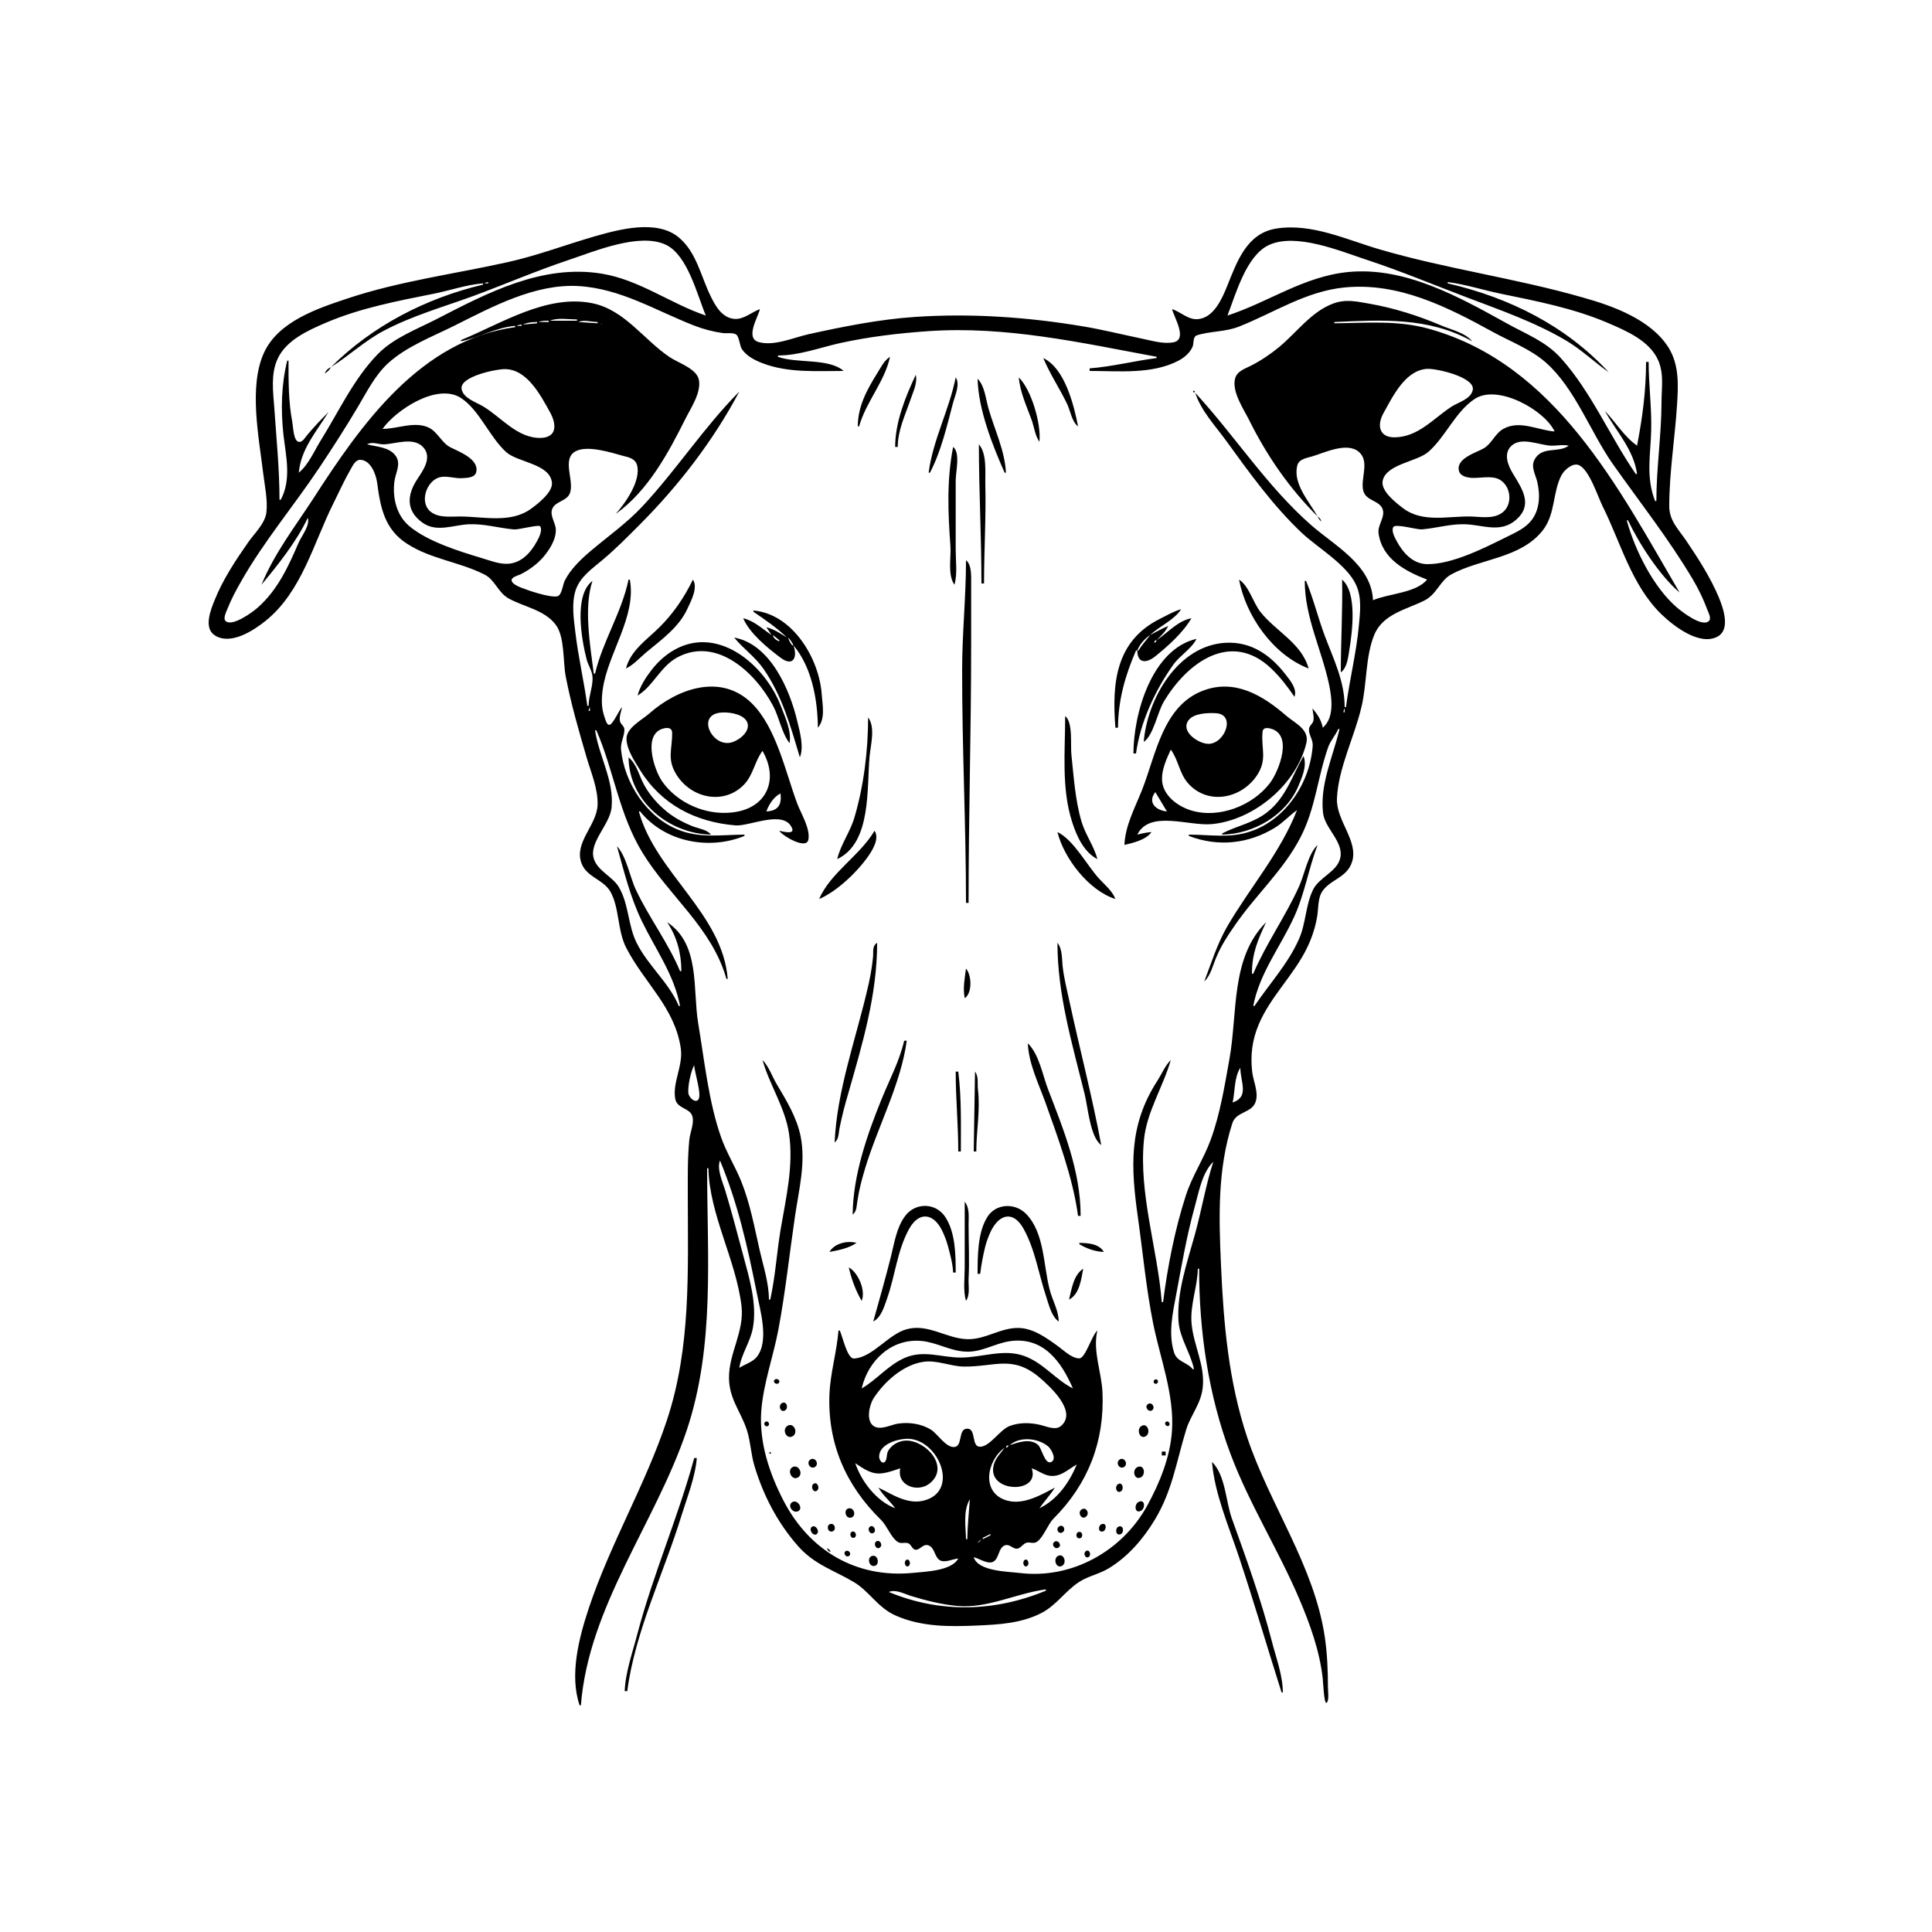 <?xml version="1.0" encoding="UTF-8"?>
<svg xmlns="http://www.w3.org/2000/svg" xmlns:xlink="http://www.w3.org/1999/xlink" width="1500pt" height="1500pt" viewBox="0 0 1500 1500" version="1.1">
<g id="surface1">
<path style=" stroke:none;fill-rule:nonzero;fill:rgb(0%,0%,0%);fill-opacity:1;" d="M 450 1324 L 451 1324 C 457 1247.008 508.797 1182.711 532.996 1111 C 555.203 1045.191 549 975.145 549 907 L 550 907 C 550.742 943.012 571.414 978.035 575.715 1014 C 578 1034 565.773 1050.578 566 1070 C 566.223 1086.285 575 1095.656 579.777 1110 C 582.746 1119.047 582.992 1129 585.723 1138 C 592.504 1160.766 603.578 1182.102 619.285 1200 C 632 1214.676 647.188 1219 662.996 1228.352 C 674.918 1235.527 681.562 1248.082 695 1254.137 C 715.234 1263.25 737.414 1263 759 1262.039 C 775.766 1261.305 792.66 1260.305 808 1252.629 C 820.203 1246.523 826.984 1235.172 838 1228.133 C 845 1223.594 853.758 1222 861 1217.535 C 875.848 1208.5 887.641 1194.77 896.551 1180 C 910.316 1157.184 913.352 1134.688 920.938 1110 C 924.531 1098.305 932.535 1090 933.828 1077 C 935.559 1059.695 926.797 1044.809 925.172 1028 C 923.746 1013.305 929.699 999.484 930 985 L 931 985 C 931 1033.648 938.188 1083.289 955.426 1129 C 970 1167.754 992.355 1203 1008.578 1241 C 1017 1260.773 1024.527 1281.504 1026.949 1303 C 1027.188 1305.109 1028 1322.566 1029.715 1322.078 C 1032.199 1321.309 1031 1312.008 1031 1310 C 1031 1297 1030.484 1284 1028.574 1271 C 1020.367 1215.559 985.805 1168.414 968.332 1116 C 953.801 1072.402 949.957 1027.562 947.961 982 C 946.336 945 945.172 908.047 956.805 872.004 C 959.812 862.676 972.316 864.363 975 855 C 977.211 847.621 972.988 839.359 972.168 832 C 970.711 819 972.242 807.113 977.426 795 C 986.645 773.465 1004.516 757 1014.742 736 C 1018.562 728.16 1021.391 719.633 1022.727 711 C 1023.602 705.336 1023.234 698.117 1026 693.039 C 1032 682.734 1045.738 682 1049.777 669 C 1054.812 653 1037.289 637.004 1038 620 C 1039 596.293 1051.652 572.02 1057 549 C 1061.363 531.105 1060 510 1066.93 493 C 1073.594 476.602 1091.922 473.297 1106 466.191 C 1115.641 461.324 1118 450.586 1127 445.824 C 1149.762 433.613 1180.41 433.57 1197.621 412 C 1207.781 399.262 1205.262 382.59 1212.305 369.004 C 1214.352 365.051 1220.949 359 1225.895 361.133 C 1233.949 364.723 1240.422 385.332 1244.246 393 C 1258.324 421.23 1266.676 454.395 1290 477 C 1299.422 486.07 1319.91 502.113 1333.945 494 C 1343.59 488.191 1337.844 472 1334.574 464 C 1328 448.348 1318.773 434.012 1309.328 420 C 1303.289 411.039 1296 404.406 1296 393 C 1296 367.211 1300.324 340.754 1302 315 C 1303 299.773 1303.938 283.613 1295.531 270 C 1282 248.258 1252.348 237.508 1229 231 C 1176.934 216.035 1123 208.785 1071 193.574 C 1045.402 186.09 1018.398 173.125 991 177.438 C 967.949 181.07 960.48 203 952.801 222 C 948.898 231.668 942.703 246 931 247.656 C 923 249 917 242.227 910 240 C 911.52 246.406 922.367 263.629 910.984 265.773 C 903.184 267.238 894.586 264.566 887 263 C 871.652 259.82 856.469 256.008 841 253.414 C 797.758 246.16 753.75 243.094 710 246.09 C 682.402 248 654.988 253.496 628 259.426 C 616.363 262 601 269 589 265.566 C 578.324 262.508 588.477 246.43 590 240 C 583.551 242.359 577.289 248.27 570 247.578 C 560.516 246.676 555.5 237.594 551.758 230 C 544.188 214.645 540.781 195.785 526.996 184.328 C 509.988 170.195 480.941 178.023 462 183.426 C 439.211 190 417.211 198.422 394 203.574 C 352.699 212.746 310.246 218.266 270 231.668 C 246.418 239.52 216 249.559 204.902 274 C 193 300 201 339.629 204.285 367 C 205.465 377 208 388.109 206.812 398 C 205.66 406.629 197.527 414.121 192.719 421 C 182.875 435.086 173 450.008 166.605 466 C 163.484 473.723 157.859 487.82 167 493.441 C 179.266 501 196.66 489.664 206 482.191 C 234.223 459.613 243.277 422.027 258.754 391 C 263.238 382.004 267.395 372.703 272.43 364 C 274 361.211 276.18 356.723 280 357 C 288 357.496 291.973 368.426 292.84 375 C 295.363 394.121 298.645 411 316 422.137 C 334.445 434.117 356.652 436.191 376 446 C 384.402 450.121 386.52 460.012 395 464.688 C 406.992 471.297 422.711 473.473 431.441 485.016 C 438.586 494.457 436.992 513.48 439.195 525 C 443.297 546.43 449.301 567.082 455.426 588 C 458.914 600 464.383 612.328 463.957 625 C 463.434 640.637 445.652 654 451.387 670 C 455.328 681.016 468 682.508 473.773 692.004 C 481 704.516 479.223 722.359 486.258 736 C 500.281 763.18 524 782.25 528.57 814 C 530.488 827.371 522 840.52 524.23 853 C 525.613 861.062 535.973 860 537.668 867.043 C 538.973 872.496 535.711 879.488 535.172 885 C 533.793 899 534 913 534 927 C 534 986.461 536.727 1045.82 517.668 1103 C 500.965 1153.102 473.562 1199 457 1249 C 449.5 1271.707 442 1300.48 450 1324 M 548 245 C 520.312 235.633 496.348 217.164 467 212.438 C 420.91 205.02 378.562 227.32 339 247.742 C 323.383 255.801 305.652 262.238 293.172 275.09 C 274.547 294.262 263 319.57 249 342 C 243.898 350.23 239.566 360.746 232 367 C 233.488 348.77 245.797 335 255 320 C 249.191 325.809 243.559 331.668 238.309 338 C 236.898 339.695 234.832 343.508 232 343.078 C 227.797 342.387 227.633 331.293 227 328 C 223.938 312.078 224 296.145 224 280 L 223 280 C 218.371 298.793 218 318 220 337 C 222 354.32 226.449 372 218 388 L 217 388 C 217 364.035 214.547 340 212.91 316 C 212 303.828 210.203 290.578 215.348 279 C 221.902 264.25 238.984 256.574 253 250.578 C 279.777 239.125 308.574 233.684 337 228 C 349.539 225.492 362.254 221.016 375 220 L 375 221 C 330.742 231.488 288.984 253.016 257 285 C 271 276.207 283.184 264.602 298 256.781 C 319.91 245.211 343.832 238.414 367 230 C 392 220.77 416.621 210.129 442 201.668 C 461.711 195.098 496.582 180.344 517 190.051 C 533.895 198.078 541.281 229 548 245 M 1249 289 C 1215.754 253 1171.969 231.098 1124 220 L 1124 219 C 1137.871 220.789 1151.328 225.164 1165 228 C 1193 233.797 1221.598 239.289 1248 250.578 C 1262.473 256.766 1280.914 264.551 1287.531 280 C 1292 290.625 1290 301 1290 312 C 1289.961 337.738 1286 363.211 1286 389 L 1285 389 C 1277.703 370.09 1281.508 353.535 1281.984 334 C 1282.422 316.18 1280 298.684 1280 281 L 1278 281 C 1278 303.145 1275.211 324.285 1271 346 C 1261 339.008 1254.352 327.727 1246 319 C 1254.891 335 1268.473 349.234 1271 368 L 1270 368 C 1250 339 1235.461 304.215 1211.828 278 C 1200.184 265.078 1184.82 259.359 1170 251.141 C 1132.977 230.605 1091 207 1047 211.172 C 1012.355 214.48 985 234.551 953 245 C 959.543 228.133 967.531 198.629 985 190.328 C 1005.922 180.383 1040.691 195 1061 201.672 C 1087 210.246 1112.383 220.832 1138 230.574 C 1164.438 240.633 1191.574 250 1216 264.453 C 1228 271.586 1237.719 281.055 1249 289 M 379 219 L 379 220 L 376 220 C 377.246 219.316 377.547 219.25 379 219 M 655 288 C 643.344 277.82 618.445 282.422 604 277 L 604 276 C 620.348 276 636.184 270 652 266.426 C 674.578 261.438 697.973 258.668 721 257.09 C 781.395 253 839 266.059 898 277 L 898 278 C 880.656 280.238 863.477 284.617 846 286 L 846 288 C 868.324 288 894.473 290.789 915 280.016 C 919.52 277.645 924 273.832 925.992 269 C 927 266.402 926 261.387 929.316 260.316 C 939.672 257 951.258 257.812 962 253.551 C 989.305 242.719 1013.965 226.09 1044 223.172 C 1085.785 219.109 1123.383 238.133 1159 257.695 C 1172.598 265.164 1188.23 271 1199.984 281.301 C 1222.785 301.309 1234.809 335.398 1252 360 C 1273 389.738 1295.852 418.656 1314.398 450 C 1318.734 457.336 1322.43 465.027 1325.426 473 C 1326.23 475.145 1328.879 480 1326.934 482 C 1321.852 487.551 1305.625 474.805 1302 471.699 C 1283.715 456.043 1269.309 427.074 1263 404 L 1264 404 C 1272.555 422.09 1288.762 447.066 1304 460 C 1256.418 378.477 1207.738 283 1110 255.43 C 1085.219 248.445 1061.242 250.789 1036 251 L 1036 250 C 1072.66 248.426 1109.301 246 1143 265 C 1137.512 258.23 1126.816 256.055 1119 252.719 C 1101 245.051 1082.262 239.102 1063 235.75 C 1053 234.016 1044.828 232.039 1035 235.711 C 1018 242.027 1006.555 258.379 993 269.535 C 986.277 275.07 978.781 280.102 971 284.031 C 966.266 286.422 960.344 288.215 958.895 294.016 C 956.348 304.199 965.445 317.387 969.754 326 C 983.672 354 1000.941 379 1023 401 C 1016.695 389.676 1003.34 375.402 1007.316 361.105 C 1008.656 356.293 1014.922 355.512 1019 354.281 C 1028.609 351.383 1045.543 343.121 1054.785 350.652 C 1063.898 358.078 1055.992 371.711 1058.438 381 C 1060.523 389 1070.738 388.363 1073.395 395.105 C 1075.805 401.227 1069.438 407.535 1070.305 414 C 1072.992 434.023 1091.371 443.633 1108 450 C 1099.27 460.527 1078.301 460.727 1066 466 C 1064.801 438.527 1036.301 423.766 1018 407.715 C 983.555 377.5 958.84 338.484 928 305 C 932.312 318.625 943.547 330.621 951.848 342 C 969.992 367 988.434 392.785 1011 414 C 1023.477 425.59 1045.555 438.309 1052.812 454 C 1057.434 464 1056 475.441 1055 486 C 1053 507.328 1047.73 528 1045 549 L 1044 549 C 1043.988 529.09 1035.551 512.203 1028.684 494 C 1023.301 479.727 1019.867 465.113 1014 451 L 1013 451 C 1013 479.098 1026 504.031 1031.789 531 C 1034 541.699 1036.273 557 1027 565 C 1025.953 559.129 1022.816 554.488 1019 550 C 1019.242 553.074 1020.438 556.754 1019.668 559.789 C 1019 562.184 1016.383 563.555 1016.297 566.105 C 1016 570.465 1019.512 574.215 1019.18 579 C 1017.215 607.445 998.426 636.254 971 645.484 C 955 651 939.383 648 923 648 L 923 649 C 945.59 657.703 969.348 655.266 990 642.539 C 996.258 638.684 1001 633.188 1007 629 C 994 662.121 970.758 688.621 953 719 C 944.902 733 940.672 747.18 935 762 C 939.973 757.422 941.75 749.145 944.426 743 C 948 734.527 953 726.621 958.344 719 C 974.676 695.016 996.262 676.117 1009.742 650 C 1021.523 627.176 1022.871 603.539 1031.246 580 C 1033 575 1036.852 571 1039 566 L 1040 566 C 1035 587.375 1024.734 608.57 1027.176 631 C 1028.504 643.223 1043.332 653.445 1040.602 666 C 1038.223 677 1024 681.055 1019.328 691 C 1013.594 703 1013.906 717 1008.559 729 C 1000.246 748 985.457 764.016 974 781 L 973 781 C 977.98 755.324 993.996 735.359 1004.691 712 C 1012.969 694 1015.965 674.383 1023 656 C 1015.566 663 1012.883 678.711 1008.695 688 C 998.184 711.324 983 732.633 973 756 L 972 756 C 972 740.363 976.504 729.738 983 716 C 955.402 743.598 961 786.008 954.574 822 C 950.766 843.137 947.367 864.762 939.945 885 C 934.535 899.758 925.609 913 920.746 928 C 912.168 954.469 906.504 983.418 903 1011 L 902 1011 C 898.738 969.719 884 926.594 888.172 885 C 890.281 863.18 903 844 909 823 C 904.582 827.367 902 833.781 898.656 839 C 875.961 874 878 906.453 883.574 946 C 887.387 973.027 889.871 1000.191 895.199 1027 C 900.656 1054.461 911.855 1082.621 909.91 1111 C 908.52 1131.297 900.387 1151.348 890.688 1169 C 871.367 1204.164 832.344 1226.109 792 1221.285 C 782.629 1220.164 759.262 1220 756 1209 C 760.395 1210.043 767.453 1215.137 771.66 1212.215 C 775.84 1209.312 775.207 1201.555 780.215 1199.801 C 783.715 1198.574 785.781 1202.09 788.961 1202.387 C 792.277 1202.699 794 1198.59 797 1197.785 C 799.652 1197.094 802.293 1198.727 804.785 1197.211 C 809.977 1194.062 813.363 1183.66 818 1179 C 844.879 1152 857.633 1119.184 855.961 1081 C 855.266 1065.148 848.223 1049 852 1033 C 847.551 1037 842.711 1054.641 837.941 1054.637 C 832.285 1054.637 826.262 1048.777 822 1045.629 C 813 1039.07 802.465 1031.297 791 1031.016 C 776.949 1030.672 764.992 1040.133 751 1039.742 C 734.836 1039.289 720.539 1027.453 704 1032 C 689.738 1035.785 677.418 1054.039 663 1054.754 C 657.812 1055.012 654.234 1037.789 652 1033 L 651 1033 C 649.703 1049.41 644.758 1065.613 644 1082 C 642.348 1120.605 656.73 1153.359 684 1180.016 C 688.719 1184.629 691.762 1193.727 696.938 1197.086 C 699.641 1199 702.812 1197 705.508 1198.352 C 707.66 1199.516 708.559 1203.633 711.469 1203.223 C 714.934 1202.734 716.809 1198.438 720.812 1199.801 C 725.699 1201.465 725.449 1208.426 729.391 1211.168 C 733.195 1213.816 739.781 1210.367 744 1210 C 738.98 1219.594 718.645 1220.203 709 1221.168 C 665.172 1225.551 628.488 1204.188 608.258 1165 C 597.309 1143.789 589.438 1120.113 591 1096 C 592.574 1074.309 600.402 1053.285 604.391 1032 C 609.855 1002.824 612.949 973.344 617.273 944 C 620.27 923.652 625.754 902.547 621.551 882 C 618.609 867.625 610.613 854.449 603.199 842 C 599.543 836 597 828.035 592 823 C 597.516 842.434 609.59 860 612.574 880 C 616.301 905.117 610.172 930.254 606 955 C 603 973.059 602 991.094 598 1009 L 597 1009 C 596.965 996.113 592.75 983.477 589.883 971 C 585.695 952.785 582.449 934.414 575.395 917 C 570.707 905.426 564 894.812 559.863 883 C 550.172 855.617 546.82 822.688 542 794 C 537.73 767.684 543.75 733.078 518 716 C 525.656 727.613 528.992 740.145 529 754 L 528 754 C 518.812 732 503.992 712.621 493.781 691 C 489 681 486.523 665 479 657 C 484.547 676.695 489.289 696.461 498.258 715 C 508.988 737.176 523.227 756.383 528 781 L 527 781 C 519.367 762.77 503 749.66 494.27 732 C 487.508 718.441 488.238 702.086 480.637 689 C 475.594 680.316 463.41 676.023 460.84 666 C 457.648 653.562 473.543 640 474.828 627 C 476.914 606.141 464.961 587.039 462 567 L 463 567 C 476.562 598.027 480.492 632.094 498.812 662 C 519.688 696.082 552.723 720.266 564 760 L 565 760 C 560.961 709.242 509 677.66 496 630 L 497 630 C 516.305 654 550.754 660.176 578 649 L 578 648 C 560.484 648.047 543.918 651.004 527 644.387 C 502.262 634.703 484.773 608.129 482.172 582 C 481.602 576.297 485 571.27 484.766 566.129 C 484.57 563.617 481.895 562.309 481.355 560 C 480.598 556.449 482.312 552.34 483 549 C 480.609 551.211 475.832 562.793 473 562.793 C 471 562.793 469.938 558.383 469.438 557 C 466.777 549.605 466.914 542.648 468 535 C 471.938 507.246 494.32 478.668 489 450 L 488 450 C 482.719 475.527 467.82 498 462 523 L 461 523 C 458.32 501.801 453 471.586 460 451 C 445.309 462.086 451.508 496.57 455.477 512 C 456.598 516.34 459.734 521 460 525.285 C 460.605 532.535 457 540.496 457 548 L 456 548 C 453.434 529 448.984 510.191 446.715 491 C 445.449 480.312 443.574 468.465 447 458 C 450.652 447.484 459.938 441.441 468 434.574 C 478.184 426 487.566 416.477 497 407 C 526.914 377 554.211 341.57 574 304 C 546.688 331.543 525.355 364.609 498.91 393 C 486.785 406.016 472.516 416.027 459 427.438 C 451.234 434 442.953 441.785 438.379 451 C 436.996 453.781 436.23 462.211 432.695 463 C 426.359 464.047 410 458.418 404 456 C 401.969 455.07 397.207 453.16 397.207 450.406 C 397.207 448.051 402.363 446.691 404 446 C 410.5 442.719 416.59 438.359 421.383 433 C 426.387 427.227 431.844 419 431.523 411 C 431.316 405.801 426.707 400.305 428.758 395.105 C 430.973 389.488 439 389.223 441.973 384 C 447 374.645 435.324 356.492 447 350.316 C 456.254 345.477 474.578 351.395 484 354 C 488.293 355.02 493.215 356.188 494.566 361.02 C 497.922 373.023 485.496 390.781 478 399 C 502.93 381.438 518.953 351.59 532.246 325 C 536.449 316.594 544.438 305 542.641 295 C 541 286.246 526.688 281.816 520 277.328 C 499.715 263.723 485 240.59 460 235.449 C 424.629 228.219 389.367 251.133 358 264 L 358 265 C 372 262 385.367 254.195 400 253 L 400 254 C 326.258 264 280.277 329.633 243.309 387 C 229 409 213 429.621 203 454 C 215.973 438.371 230.281 420.438 239 402 C 240.684 408.078 234.531 415.566 232 421 C 223.992 439.641 215.582 458.121 200 471.816 C 196.516 475 179.934 487.227 175 482 C 173.168 480 175.629 475.082 176.449 473 C 179.477 465.336 183.332 458.137 187.426 451 C 205 420.141 228.289 392.562 248 363 C 258.285 347.57 268.293 332 277.801 316 C 284.715 304.414 291 291.621 301 282.289 C 315.445 269 335.645 261.43 353 252.754 C 382 238.25 415.367 220.191 449 222.094 C 481.91 224 509 241.121 539 252.797 C 546 255.539 553.52 257.5 561 258.57 C 563.988 259 568.762 258.07 571.398 259.602 C 574 261.121 574.184 268.266 575.969 271 C 579.574 276.477 586 279.652 592 282 C 612 289.645 633.863 288 655 288 M 448 248 L 448 249 L 427 249 C 432.961 246.5 441.562 248 448 248 M 426 249 L 426 250 L 418 250 C 420.613 249 423 249.008 426 249 M 464 250 L 464 251 L 449 250 C 453.664 248.047 459 250 464 250 M 417 250 L 417 251 L 406 252 C 409.461 250.336 413.184 250.078 417 250 M 467 251.332 C 467.773 251.332 467 251.832 466.668 251.668 L 467 251.332 M 405 252 L 405 253 L 401 253 C 402.508 252.316 403.316 252.176 405 252 M 666 331 L 667 331 C 672.371 312 686.992 296.152 691 277 C 686.312 280 683.805 285.438 680.949 290 C 672.996 302.707 666 315.688 666 331 M 810 278 C 815.215 290.523 822.875 301.785 828.68 314 C 831 319.055 832.398 327.789 837 331 C 833.785 314.43 826.754 286 810 278 M 252 290 C 254.477 288.586 255.586 287.477 257 285 C 254.312 286.324 253.324 287.312 252 290 M 392 286.574 C 409.406 286.707 419.73 307 427 320 C 432 329 432.895 339.488 420 340 C 401.652 340.414 389.387 324.031 375 315.453 C 369.633 312.254 359.566 309.148 358.379 302.004 C 356.773 292.383 384.969 286.523 392 286.574 M 1108 286.379 C 1115.637 286 1145.926 293 1143.406 303 C 1141.676 310 1132.383 312.238 1127 315.699 C 1112.742 325 1101.273 339.191 1083 339.543 C 1070.871 339.777 1068.902 330.324 1074 321 C 1081.266 308 1090.895 287.449 1108 286.379 M 711 291 C 702.922 308.203 695 327.773 695 347 L 697 347 C 697 334.109 702.91 322.008 707 310 C 708.973 304.219 712.477 297.172 711 291 M 742 293 C 737 318.25 724.301 341.434 721 367 L 722 367 C 730.621 350.637 735.18 330.812 739.883 313 C 741.391 307.293 745.68 298.281 742 293 M 791 293 C 791.965 304.809 797.383 316 801.309 327 C 803 332.188 803.805 338.516 807 343 C 808.508 329.266 800.871 302.773 791 293 M 759 294 C 759.488 317.586 770.488 345.645 780 367 L 781 367 C 780.262 350.098 772 333.129 767.426 317 C 765.301 309.543 764.559 299.746 759 294 M 926.5 303.5 C 925.871 304.129 926.871 305.129 927.5 304.5 C 928 304 927 303 926.5 303.5 M 297 333 C 307.238 318.469 339.391 297 357.91 309.004 C 372.258 318.406 380 339.234 393 351 C 402 359.145 427.32 360 428.551 375 C 429 382.363 417.344 391.387 412 395.211 C 396.188 406.531 375 401 357 401 C 349.602 401 340.375 402.254 334.215 397.195 C 325.496 390.043 331 373.656 341 370.656 C 346.594 369 353.184 371.707 359 371.246 C 362.648 371 368.762 371.008 369.777 366.379 C 371.969 356.406 356.312 350.648 350 347.441 C 342.895 344 340 335.496 332.996 332.051 C 321.996 326.758 308.523 333 297 333 M 1207 335 C 1193.906 334 1179.668 325.812 1167 333.09 C 1160.551 336.793 1158.281 344.422 1151.961 348.094 C 1146.184 351.453 1129.781 356 1132.852 366 C 1133.992 369.605 1138.641 370.629 1142 371 C 1148.613 371.453 1157.926 369.008 1163.961 372.18 C 1173.449 377.168 1174.781 392.285 1165.984 398.297 C 1158.922 403.121 1149.871 401.207 1142 401.016 C 1124 400.574 1104.461 406.23 1089 394.32 C 1083.617 390.172 1071.641 381 1073.559 373 C 1076.641 360.184 1100 358.617 1109 350.816 C 1122.406 339.062 1130 319.559 1145 309.703 C 1162.82 298 1199.227 318.344 1207 335 M 285 345 C 289 342.648 293.477 345 298 345 C 307.336 344.645 321 339 328.582 347.227 C 335.754 355.148 328.617 365 324 372 C 316 384.129 314.965 396.477 328 405.777 C 339 413.656 351.789 407.574 364 407.039 C 375.82 406.523 387.32 410 399 411.047 C 402.516 411.398 418.391 407.035 419.395 408.648 C 421.301 411.723 418.559 417.289 417 420 C 412.449 428.621 405.281 436.773 395 437.672 C 388 438.273 380.492 435.234 374 433.281 C 356.395 428 332.27 420.5 318 408.672 C 307.898 400.297 304.656 386.719 306.184 374 C 306.977 367.387 311.625 360.324 307.293 354.043 C 302.332 347 292.656 347 285 345 M 1218 346 C 1210 352.008 1197 346.004 1191.32 357.016 C 1188.434 362.52 1192.215 368.578 1193.496 374 C 1195.859 384 1195.652 395.477 1189 404 C 1184.184 410.172 1176.922 413.316 1170 416.754 C 1152.871 425.258 1127.43 438.258 1108 438 C 1096.891 437.824 1089.25 429.207 1084.324 420 C 1082.871 417.289 1080.207 412.52 1081.645 409.355 C 1083 406.145 1099.883 411.34 1104 411 C 1115 410.086 1125.859 406.762 1137 407.016 C 1151 407.336 1164.762 414.246 1176.961 403.672 C 1190.285 392.121 1182.184 380.133 1174.812 368 C 1171 361.805 1166.961 352.465 1173.277 346.305 C 1180.969 338.801 1194.961 345.574 1204 346 C 1208.742 346.16 1213.402 345 1218 346 M 760 345 C 760 381.055 762 417 762 453 L 764 453 C 764 427.23 765.645 401.758 765 376 C 764.789 366.793 766.426 352.293 760 345 M 740 347 C 734.957 373.012 736 397.758 737.91 424 C 738.535 433.121 735.578 446.07 741 454 C 743.449 445.719 742 435.605 742 427 L 742 373 C 742 366.301 745.797 351.41 740 347 M 1023 401 C 1023.938 403 1024.391 403.551 1026 405 C 1025.223 403 1024.871 402.23 1023 401 M 1263 402 L 1262 403 L 1263 402 M 750 435 C 750 463.406 747 491.664 747 520 C 746.902 580.426 750 640.637 750 701 L 752 701 C 752 634.289 754 567.746 754 501 L 754 453 C 753.992 447.688 754.555 438.469 750 435 M 538 450 C 531.273 463.773 522.906 476.164 512 487 C 502.316 496.609 489.527 505.012 486 519 C 492 516.176 496.852 510.508 502 506.25 C 514 496.301 527.523 486.672 534 472 C 536.812 466.066 541.973 456.07 538 450 M 962 450 C 967.207 478 988.254 508.328 1016 519 C 1010.613 499.316 990.449 490.168 978.52 475 C 972.828 467.766 969.754 455 962 450 M 1042 450 C 1042.496 474.102 1041 498 1041 522 C 1045.82 518.699 1046.68 510.469 1047.562 505 C 1049.832 491 1054 460.398 1042 450 M 866 565 L 868 565 C 868.18 543.207 873.531 524.758 882 505 L 883 505 C 883 515.098 889.961 515.207 897 509.531 C 907 501.441 918.504 491.238 925 480 C 914.441 482 906.633 491.289 898 497 C 901.438 493.562 904.934 490.434 907 486 C 902.168 488.012 897.629 490.566 893 493 C 899.996 486.309 912 481.168 917 473 C 911 474.719 905.516 478 900 480.758 C 865.816 498.145 863.324 531.117 866 565 M 585 474 L 585 475 C 594 481.164 603 487.258 611 495 C 605.723 491.746 601 488.457 595 487 L 599 493 C 591.777 488.227 585.645 482.07 577 480 C 581.941 491.664 595.977 503.145 606 510.621 C 616 518.176 619.367 510.055 616 501 C 630.352 518 634.82 543.422 635 565 C 641 558.039 638.551 547.363 637.977 539 C 636 511.215 615.41 476.672 585 474 M 600 493 L 605 497 L 605 498 C 602.406 496.773 600.699 495.824 600 493 M 893 493 C 890 497.125 886.535 500.609 884 505 L 883 505 C 884.996 500 888.52 496.164 893 493 M 570 495 C 576.957 503.547 586 509.727 592.562 519 C 607.242 540 613.875 564.121 621 588 C 624.316 580.094 621 568.039 619 560 C 613.32 535.551 598 500.008 570 495 M 612 495 C 613.758 497.012 614.914 498.582 616 501 L 615 501 C 613.605 499 612.398 497.391 612 495 M 880 585 L 882 585 C 885.262 560.766 896.93 535.723 911 516 C 916.246 508.723 924.844 504 929 496 C 894.172 504 880 554.32 880 585 M 898 497 C 897.453 498.637 897.637 498.453 896 499 C 896.547 497.363 896.363 497.547 898 497 M 495 540 C 507 533 512.645 517.43 526 510.324 C 556.531 494.078 586.559 522.285 600.219 548 C 605 557.043 606.895 569 613 577 C 614.633 567.352 609.613 557 606.188 548 C 593.629 515.578 555.949 483.68 521 506.09 C 515 510 510.301 514.527 506 520 C 501.336 526 497 532.672 495 540 M 888 576 C 895.504 571 898.664 553.094 903.453 545 C 921.496 514.5 955.629 489.195 987 519.039 C 994 525.73 999.594 533 1005 541 C 1007.43 534.707 1001.227 527.703 997.574 523 C 986 508.238 971.246 498.168 952 499.039 C 914.613 500.734 890.637 542.602 888 576 M 605 645 C 607.309 648.773 625.883 660 627.594 652 C 629.34 643.543 621.867 631.531 619 624 C 609.91 599.566 602.773 565 583.828 546.176 C 559.824 522.367 525.945 534.641 504 554.051 C 498.293 559.098 486 565.16 486.41 574 C 486.746 582.309 492.832 591.18 497 598 C 513.707 624.812 540 638.25 571 640.824 C 581.953 641.738 608.719 628.219 614.941 643 C 617.211 648.324 607.184 645.422 605 645 M 873 656 C 879.625 654.469 890 652 894 646 C 890.242 646.301 886.645 647.059 883 648 C 892.617 628.664 922.906 641.582 941 639.828 C 973.48 636.688 1006.41 609.258 1014.234 577 C 1016.797 566.438 1005.609 561.578 999 556 C 980.605 540 958.848 526.773 934 536.23 C 902.871 548.082 897.488 585.762 886.797 613 C 881.305 627 873.656 640.68 873 656 M 458 549 L 458 552 L 457 552 C 457.25 550.547 457.316 550.246 458 549 M 1044 550 L 1044 553 L 1043 553 C 1043.25 551.547 1043.316 551.246 1044 550 M 559 553.316 C 564.949 552.574 575.5 554 579.254 559.215 C 584.805 567 572.883 576.082 566 576.797 C 552 578.25 541.441 555.508 559 553.316 M 944 553.73 C 959.941 554.633 950.848 577.809 938 577.516 C 930.449 577.344 916.293 568 922.742 559.227 C 926.812 553.715 937.805 553.379 944 553.73 M 827 556 C 827 583 823.992 612 832.344 638 C 835.84 649 841.391 661.492 852 667 C 849.453 657 842.73 648.141 839.723 638 C 834.762 621.297 833.68 603.238 831.836 586 C 831 578.621 833.203 560.723 827 556 M 674 557 C 673.996 582.758 670.656 610.25 663.277 635 C 659.965 646.125 652.668 655.762 650 667 C 676.961 654.426 672.832 611.148 675.172 587 C 676 578.223 679.789 564.602 674 557 M 462 565 L 461 566 L 462 565 M 592 583 C 605 605.461 595.266 628.102 568 630.828 C 547.785 633 526.176 623.602 514.301 607 C 507.633 597.676 497.961 567.773 516.98 565.242 C 519.941 565 521.824 566 521.848 569.059 C 521.941 582.023 517.527 589.613 525.547 602 C 537.191 620 562.363 625.199 577.816 609 C 584.941 601.398 585.98 591 592 583 M 909 582 C 914.941 590 915.566 600.289 922.301 608 C 937.535 625.395 963.715 620.293 975.895 602 C 984.191 589.543 978.973 581.16 980.238 568.148 C 980.5 565.465 982.652 565 985 565.363 C 1004.926 568.73 993 598.664 985.961 608 C 972.566 625.523 946.52 635.734 925 629.277 C 914.34 626.078 902.332 617.336 902.184 605 C 902 597.281 905.793 589 909 582 M 1012 587 C 1003.316 602.258 998.422 619.133 984 630.48 C 973.238 639 960.68 641 949 647 L 949 648 C 973.504 647.492 998.672 632.801 1008.188 610 C 1011 603.219 1015 594.273 1012 587 M 488 588 C 488.281 622.027 519.344 647.324 552 648 C 549 644.062 542.477 643.375 538 641.602 C 529.625 638.277 521.754 634 515 627.824 C 508.719 622.219 503.207 615.535 499.371 608 C 495.844 601.062 494.199 593.137 488 588 M 897 615 L 906 630 C 897.559 629.238 890.605 623.043 897 615 M 606 616 C 607 624.672 604.336 629.516 595 630 C 597 624.512 600.68 618.703 606 616 M 679 645 C 667.648 664.246 644.547 677.812 636 698 C 650 692 666 676.633 674.641 664 C 678 659 682.777 650.777 679 645 M 821 646 C 825.992 666.25 845.191 691.355 866 698 C 863.441 691.398 857.82 687.141 853.172 682 C 843.75 671.59 833.609 652.145 821 646 M 648 887 C 651.566 884.285 651 879.16 652 875 C 653.773 866.262 656 857.57 658.578 849 C 669.617 810.273 681 772.668 681 732 C 677 734.547 678.234 738.758 677.828 743 C 676.969 752.031 675.207 761.176 673 770 C 664 808.031 649.688 847.688 648 887 M 821 732 C 821 772.234 832.449 810.285 842 849 C 844.598 859 846.344 883.074 855 889 C 847.973 851.289 838.312 814.473 830.211 777 C 828.277 768.055 826 759.113 825 750 C 824.391 744.16 824.832 736.68 821 732 M 750 752 C 748.961 760.035 747.492 767 749 775 C 755 771 754.473 757.145 750 752 M 565 761 L 566 762 L 565 761 M 702 808 C 698.359 823.742 690.672 838.141 684.602 853 C 673.219 881 662.254 912.531 662 943 C 665.359 940.441 665 936 665.754 932 C 667 923.512 669.238 915.234 671.719 907 C 681.465 874.641 699.473 841.59 704 808 L 702 808 M 798 810 C 798.668 825.551 806 840.551 811.309 855 C 821.32 883.137 833 914.328 837 944 L 839 944 C 839 909.496 826 877.68 813.812 846 C 809.41 834.602 806.91 818.816 798 810 M 539 827 C 539 832 545.434 850.727 541.957 854 C 539 856.543 534.863 851.5 534.492 849 C 533.738 844 536.391 831.359 539 827 M 963 829 C 963 840.078 970.215 851.477 957 856 C 959 847.223 958 837 963 829 M 742 832 C 742 852.719 744 873.266 744 894 L 746 894 C 746 873.578 746.559 852.242 744 832 L 742 832 M 757 832 L 756 894 L 758 894 C 758 878 761.176 862.02 759.285 846 C 758.723 841.215 760 836 757 832 M 559 901 C 572.844 934.254 580.344 967.734 587.398 1003 C 590 1016.809 597.641 1041.418 587.348 1053.773 C 584.27 1057.473 578 1059.406 574 1062 C 575.621 1051.031 582.527 1042 584.535 1031 C 587.98 1012.406 581.68 992 576.848 974 C 572.344 957.34 568 940.5 562.977 924 C 560.984 917.504 556.402 907.652 559 901 M 942 902 C 936 920.66 932.82 940.129 927.574 959 C 921.688 980.191 913.457 1003.707 915 1026 C 916 1039.102 924.344 1050.297 927 1063 L 926 1063 C 921.559 1057.391 913.859 1057.539 911.52 1050 C 906.852 1035 910.578 1019.016 913.391 1004 C 917.59 981.543 921.449 959.035 927.574 937 C 930.723 925.676 933.277 910.461 942 902 M 749 933 L 749 984 C 749 992.312 747.637 1002 750 1010 C 753.266 1005.219 751.805 998.562 752 993 C 752.75 979.082 752 965 752 951 C 752 945 753 938 749 933 M 678 1026 C 684.285 1022.734 686.52 1014.328 688.781 1008 C 695 990.316 696.672 970.586 705.902 954 C 713.41 940.516 724.582 941.816 731.238 955 C 733.188 959 734.703 962.828 735.848 967 C 737.703 973.77 739.695 981 740 988 L 742 988 C 742 974.18 741.82 957.035 734 945 C 726.754 933.758 710.914 933.262 702.789 944.039 C 696 953 694.309 965.406 691.625 976 C 687.395 992.707 682.672 1009.41 678 1026 M 759 989 L 761 989 C 761.891 982 763.168 975 764.895 968 C 765.938 964 767.383 960 769.258 956 C 775.848 942.492 786.762 939.719 794.688 954 C 803.789 970.398 806.461 989.387 812.332 1007 C 814.336 1013.008 816.512 1022.402 822 1026 C 821.809 1017 817 1009.562 814.895 1001 C 810 982.199 811 957.031 796.535 942.328 C 787.891 933.637 773 934.344 766.48 945.016 C 759 957 759 975.398 759 989 M 644 972 C 651.352 970.613 658.676 969.25 665 965 C 657.93 963 647.824 965.262 644 972 M 838 965 L 838 966 C 843.961 969.469 850 971.699 857 972 C 853.367 965.598 844.707 965.055 838 965 M 659 984 C 661 993 664.391 1002.07 669 1010 C 672.344 1002.012 666.305 988 659 984 M 830 1009 C 838.184 1004.805 839.453 993.199 841 985 C 833.414 990 831.988 1001 830 1009 M 833 1078 C 819.312 1071.012 809.961 1058 795 1052.699 C 778.824 1047 762.461 1054 746 1054 C 731 1054 717.562 1048 703 1054.02 C 689.887 1059.477 681 1071.039 669 1078 C 674 1056.191 692.484 1038.648 716 1041.176 C 727.719 1042.434 738 1049 750 1049.406 C 762 1050 772.398 1043 784 1041.301 C 809.977 1037.559 823.984 1057.082 833 1078 M 717 1057.301 C 727.398 1055.816 737.664 1060.746 748 1061 C 771.965 1061.41 786 1051.688 807 1069.426 C 814.48 1075.797 837.199 1096 823.57 1107.258 C 819.477 1110.656 812.457 1107.469 808 1106.375 C 800 1104.445 791.691 1104.266 784 1107.094 C 776.254 1110 768.719 1123.059 761 1123.246 C 753.848 1123.43 758.184 1109.207 750.988 1109.207 C 743.594 1109.207 747.707 1123 740.891 1123.453 C 734.398 1124 728 1113.348 723 1110.133 C 715.508 1105.355 705.711 1104 697 1105.324 C 691.539 1106.219 683.43 1110.754 678.227 1107.129 C 672.215 1103 674.965 1091.098 678 1086 C 686.289 1073 701.191 1059.555 717 1057.301 M 601.645 1071.066 C 599.453 1072.691 602.402 1075.379 604.355 1074 C 606.547 1072.309 603.598 1069.621 601.645 1071.066 M 896.562 1071.156 C 894.473 1072.438 896.41 1075.539 898.398 1074 C 900 1072.613 898.414 1070.023 896.562 1071.156 M 607.273 1089.258 C 603.785 1091 605.898 1097.211 609.57 1095 C 612.434 1093.121 610.734 1087.645 607.273 1089.258 M 891.344 1090.082 C 888.211 1092.027 891.52 1096.762 894.406 1095 C 897.289 1093 894.461 1088.148 891.344 1090.082 M 594 1104.066 C 592.32 1105.602 594.508 1108.461 596.398 1107 C 598.312 1105.383 595.793 1102.48 594 1104.066 M 905 1104.066 C 903.672 1105.465 905.754 1108 907.398 1107 C 909.43 1105.492 906.703 1102.43 905 1104.066 M 611.312 1107.047 C 606.805 1110 610.707 1118.059 615.566 1115 C 619.973 1112.137 616.215 1104 611.312 1107.047 M 886.312 1107.086 C 882 1109.438 884.805 1118.074 889.699 1115 C 893.613 1112.453 891 1104.43 886.312 1107.086 M 682 1155 C 685.504 1161.062 691 1165.328 695 1171 C 680.523 1165.512 668.875 1150.312 664 1136 C 678.719 1146.242 682.453 1145.633 699 1140 C 695.891 1153.266 712.438 1159.387 721.957 1151.605 C 737.422 1139 719.445 1118.816 704 1118.465 C 698.191 1118.328 691.922 1121.738 689.316 1127.004 C 688.27 1129.129 688.777 1133.352 686.988 1135 C 684.594 1137.004 682.559 1133 682.559 1131 C 682.547 1121.121 697 1117 705 1117.055 C 728.836 1117.621 745.492 1158.145 717 1165.102 C 711.812 1166.367 707 1165.797 702 1164.277 C 694.836 1162.129 688.711 1158.133 682 1155 M 784 1122 C 791.77 1115.016 806 1116.492 813.812 1123 C 816.211 1125 821 1133.562 815.727 1135.246 C 811 1136.688 808.801 1124.105 805.785 1121.652 C 799.488 1116.527 790.727 1119.812 784 1122 M 783 1122 C 782.453 1123.637 782.637 1123.453 781 1124 C 781.547 1122.363 781.363 1122.547 783 1122 M 780 1124 C 777 1128.215 773 1132 771.641 1137 C 765.348 1159.172 808.188 1160.379 801 1140 C 805.508 1141.426 809.355 1144.621 814 1145.609 C 822.75 1147.469 829 1141 836 1137 C 830.238 1151 820.867 1164.41 807 1171 C 810.852 1165.512 815.41 1160.723 819 1155 C 808.195 1160.688 794.695 1168.57 782 1165.07 C 761.367 1159.383 766 1134 780 1124 M 597.5 1127.5 C 596.871 1128.129 597.871 1129.129 598.5 1128.5 C 599 1128 598 1127 597.5 1127.5 M 902 1127 L 902 1130 L 905 1130 L 905 1127 L 902 1127 M 539 1132 C 526.445 1178 507.258 1221.824 495 1268 C 491.258 1282.672 485.656 1297.73 485 1313 L 487 1313 C 492.945 1267 515.43 1221.219 529 1177 C 533.43 1162.672 539.777 1147 541 1132 L 539 1132 M 629.309 1133.086 C 625.578 1135.277 628.938 1141.109 632.672 1139 C 636.273 1136.797 632.973 1131 629.309 1133.086 M 869.422 1133.086 C 865.789 1135.297 868.891 1141.137 872.672 1139 C 876.211 1136.832 873 1131 869.422 1133.086 M 941 1135 C 942.938 1159.344 953.984 1185 961.668 1208 C 973.398 1243.191 983.844 1278.727 995 1314 L 996 1314 C 995.887 1300.309 990.699 1287.129 987.375 1274 C 979 1241.562 967.742 1210.434 956.434 1179 C 951.609 1165.586 951.516 1145.414 941 1135 M 615.316 1139.086 C 610.742 1141.648 614.852 1150 619.684 1147 C 624 1144.23 619.828 1136.559 615.316 1139.086 M 883 1139.086 C 878.609 1141.387 880.699 1149.555 885.773 1147 C 890 1144.648 888.203 1136.504 883 1139.086 M 631.562 1152.086 C 628.965 1154.031 631.543 1159.656 634.398 1157.25 C 636.773 1155.25 634.543 1150 631.562 1152.086 M 868.262 1152.176 C 864.898 1154 866.934 1160.227 870.414 1157.762 C 872.777 1156.09 871.551 1150.453 868.262 1152.176 M 753 1164 C 752.188 1174.273 751.215 1184.695 751 1195 L 750 1195 C 749.797 1185.172 747.613 1173 753 1164 M 615.309 1166.137 C 610.898 1168.539 615.324 1175.219 619.566 1173.352 C 623.93 1171.434 619.359 1164 615.309 1166.137 M 884 1166.086 C 880.32 1168.055 881 1175.441 885.789 1173 C 889.488 1171 889 1163.566 884 1166.086 M 659 1171.059 C 654.602 1171.805 656.363 1179.457 660.871 1178.246 C 665 1177.105 663.277 1170.379 659 1171.059 M 839.602 1172.047 C 836.223 1174.566 839.961 1180.605 843.398 1177.352 C 846.254 1174.652 843 1169.48 839.602 1172.047 M 645 1183.176 C 641.395 1183.719 642.285 1189.648 645.906 1189.078 C 649.469 1188.52 648.625 1182.641 645 1183.176 M 855.965 1183.176 C 852.551 1183.691 852.168 1189.695 855.965 1189.078 C 859 1188.574 859.617 1182.625 855.965 1183.176 M 630.59 1185.258 C 627.379 1187.023 631.191 1193.285 634.168 1191 C 636.605 1189 633.398 1183.711 630.59 1185.258 M 675.59 1185.176 C 672.777 1187 675.539 1192.043 678.398 1190 C 680.754 1188.156 678.234 1183.605 675.59 1185.176 M 822.316 1185.086 C 819.465 1187 821.605 1191.348 824.695 1189.824 C 828 1188.184 825.68 1183.023 822.316 1185.086 M 869 1185.059 C 865.539 1185.738 865.852 1192.457 869.777 1191.246 C 872.781 1190.32 872.719 1184.379 869 1185.059 M 661.418 1189.254 C 658.82 1190.621 660.812 1195.211 663.438 1193.746 C 665.797 1192.434 664 1188 661.418 1189.254 M 838 1189.348 C 834.984 1189.406 834.875 1194.371 838 1194.363 C 841 1194.359 841 1189.285 838 1189.348 M 769 1191 L 769 1192 L 763 1195 L 763 1194 L 769 1191 M 762 1195 C 760.898 1196.457 760.457 1197 759 1198 C 760 1196.543 760.543 1196.105 762 1195 M 680 1197.043 C 677.844 1199.184 680.766 1203.773 683.371 1201.293 C 685.766 1199.012 682.445 1194.652 680 1197.043 M 818.617 1197.086 C 816 1199 818.809 1203.129 821.566 1201.676 C 824.902 1200 821.527 1195.008 818.617 1197.086 M 642 1202 C 642.898 1204.125 642.875 1204.102 645 1205 C 644 1203 644 1203 642 1202 M 657.262 1204.059 C 654.297 1204.648 655.898 1209.199 658.723 1208.25 C 661.371 1207.359 659.746 1203.566 657.262 1204.059 M 843.227 1204.176 C 840.578 1205.684 842.594 1210.488 845.262 1208.824 C 847.52 1207.418 845.984 1202.605 843.227 1204.176 M 677.184 1208 C 672.926 1209.105 674.551 1216.438 678.816 1215.824 C 683.32 1215.176 681.836 1206.734 677.184 1208 M 821.312 1208.086 C 817.371 1210.328 820 1218.195 824.582 1215.711 C 828.656 1213.43 825.91 1205.473 821.312 1208.086 M 703.551 1211.176 C 701.367 1212.578 702.867 1217.484 705.449 1215.824 C 707.633 1214.422 706 1209.516 703.551 1211.176 M 795.551 1211.176 C 793.363 1212.578 794.867 1217.484 797.449 1215.824 C 799.633 1214.422 798 1209.516 795.551 1211.176 M 812 1234 L 812 1235 C 772.23 1251.535 729.77 1252.535 690 1236 C 695.43 1233.785 701.734 1237.34 707 1239 C 718.711 1242.613 730.766 1245.66 743 1246.828 C 766.602 1249.086 789 1237 812 1234 "/>
</g>
</svg>
